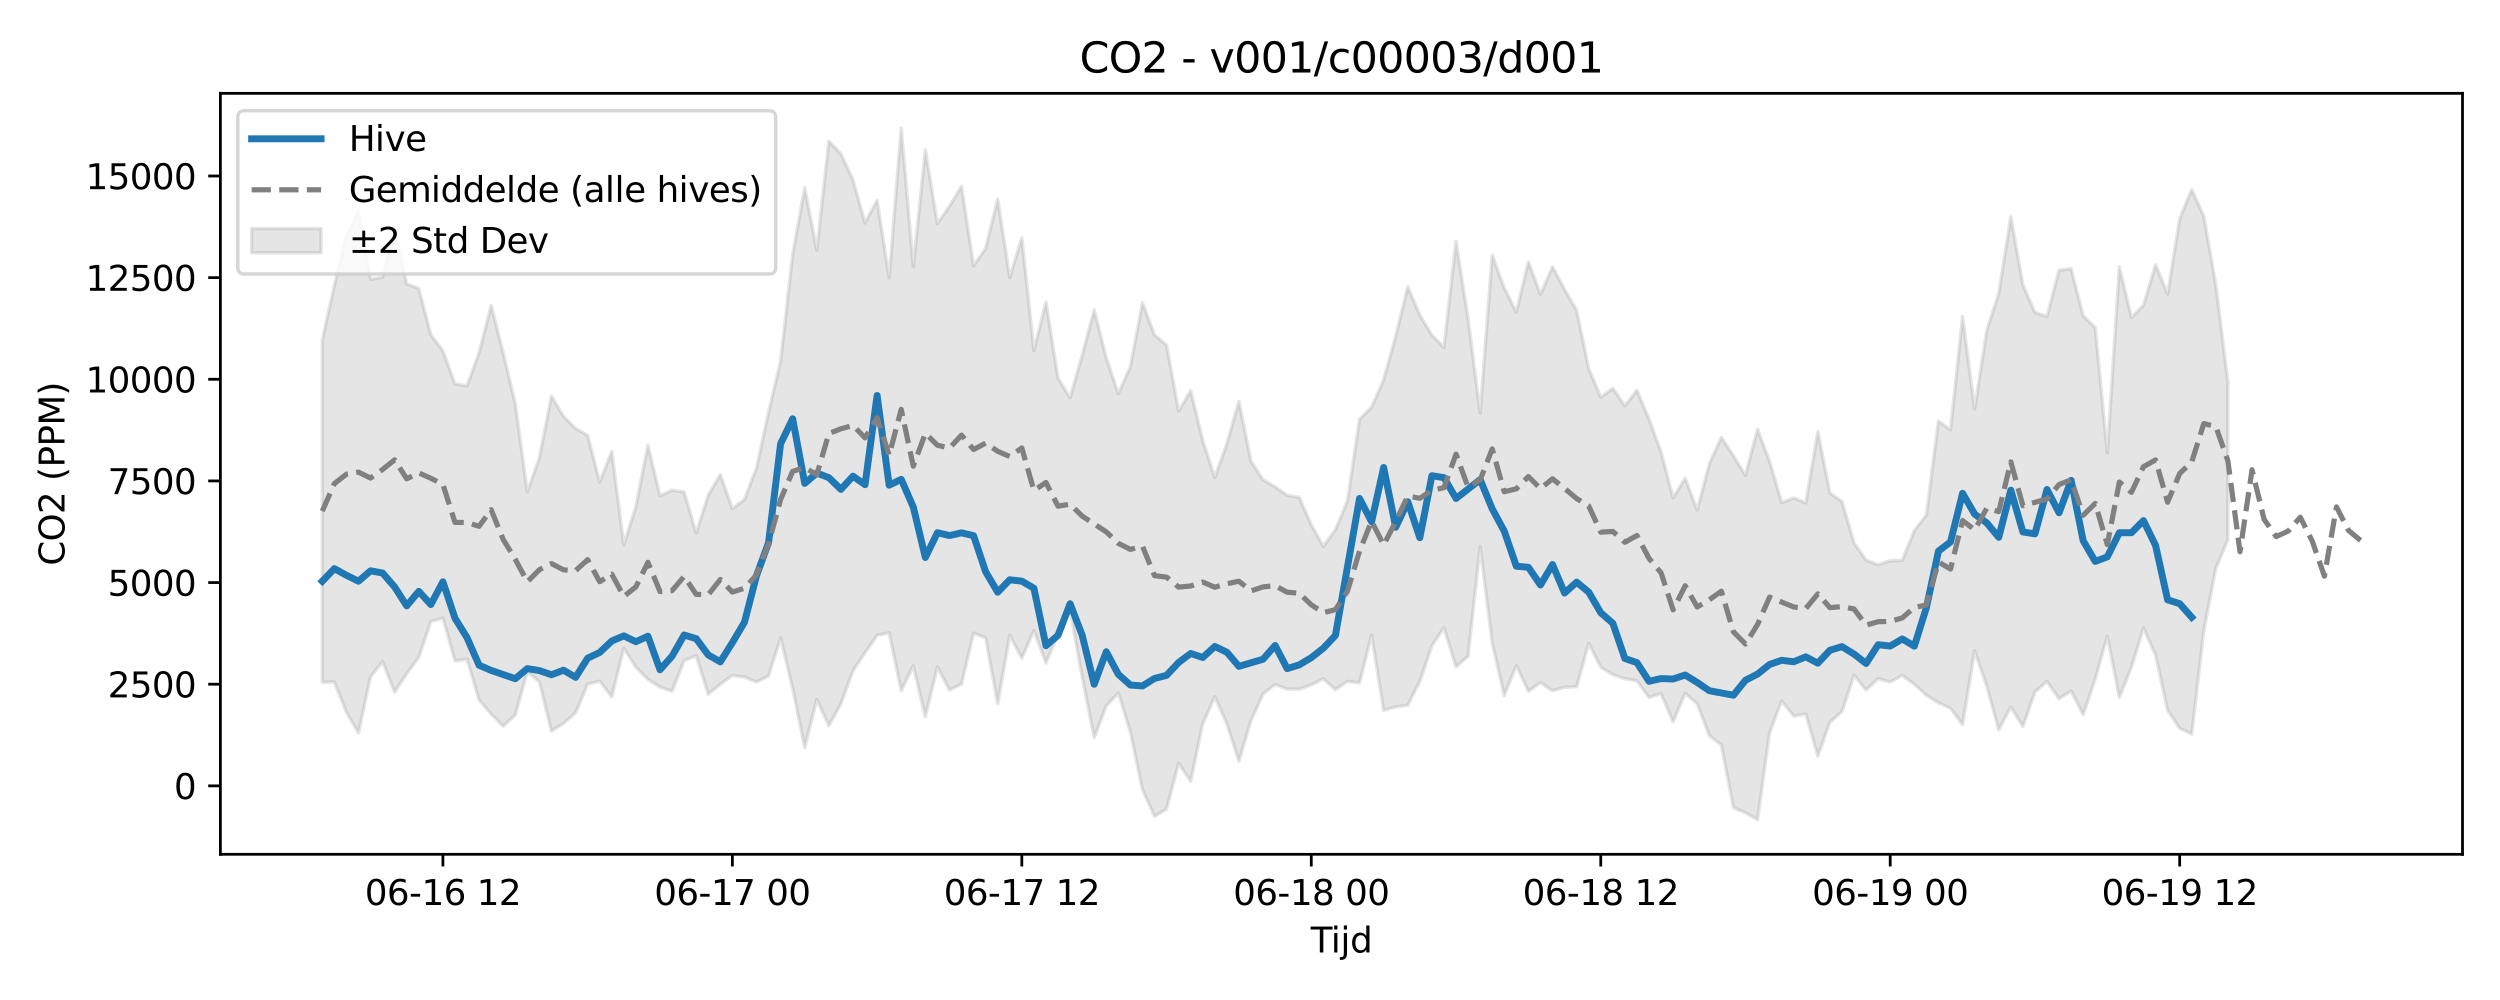 <?xml version="1.0" encoding="utf-8" standalone="no"?>
<!DOCTYPE svg PUBLIC "-//W3C//DTD SVG 1.1//EN"
  "http://www.w3.org/Graphics/SVG/1.1/DTD/svg11.dtd">
<svg xmlns:xlink="http://www.w3.org/1999/xlink" width="720pt" height="288pt" viewBox="0 0 720 288" xmlns="http://www.w3.org/2000/svg" version="1.1">
 <defs>
  <style type="text/css">*{stroke-linejoin: round; stroke-linecap: butt}</style>
 </defs>
 <g id="figure_1">
  <g id="patch_1">
   <path d="M 0 288 
L 720 288 
L 720 0 
L 0 0 
z
" style="fill: #ffffff"/>
  </g>
  <g id="axes_1">
   <g id="patch_2">
    <path d="M 63.47 246.04 
L 709.2 246.04 
L 709.2 26.88 
L 63.47 26.88 
z
" style="fill: #ffffff"/>
   </g>
   <g id="FillBetweenPolyCollection_1">
    <defs>
     <path id="m9004248a35" d="M 92.821 -190.084 
L 92.821 -91.501 
L 96.295 -91.562 
L 99.768 -82.863 
L 103.242 -76.859 
L 106.716 -93.076 
L 110.189 -97.439 
L 113.663 -88.708 
L 117.136 -93.97 
L 120.61 -98.703 
L 124.083 -108.963 
L 127.557 -110.028 
L 131.03 -97.666 
L 134.504 -98.121 
L 137.977 -86.425 
L 141.451 -82.326 
L 144.924 -78.855 
L 148.398 -82.072 
L 151.871 -94.523 
L 155.345 -91.636 
L 158.819 -77.458 
L 162.292 -79.646 
L 165.766 -82.703 
L 169.239 -90.979 
L 172.713 -91.82 
L 176.186 -87.333 
L 179.66 -101.337 
L 183.133 -95.851 
L 186.607 -92.318 
L 190.08 -90.089 
L 193.554 -88.935 
L 197.027 -97.717 
L 200.501 -99.185 
L 203.974 -88.065 
L 207.448 -90.92 
L 210.922 -93.472 
L 214.395 -93.019 
L 217.869 -91.595 
L 221.342 -93.34 
L 224.816 -104.268 
L 228.289 -89.753 
L 231.763 -72.75 
L 235.236 -86.603 
L 238.71 -78.963 
L 242.183 -85.31 
L 245.657 -94.792 
L 249.13 -100.003 
L 252.604 -105.001 
L 256.077 -105.752 
L 259.551 -89.053 
L 263.025 -96.244 
L 266.498 -81.586 
L 269.972 -95.941 
L 273.445 -89.253 
L 276.919 -90.958 
L 280.392 -105.668 
L 283.866 -104.264 
L 287.339 -85.333 
L 290.813 -105.01 
L 294.286 -98.432 
L 297.76 -106.393 
L 301.233 -97.05 
L 304.707 -105.324 
L 308.18 -112.128 
L 311.654 -93.141 
L 315.128 -75.57 
L 318.601 -84.665 
L 322.075 -88.443 
L 325.548 -77.171 
L 329.022 -60.621 
L 332.495 -52.902 
L 335.969 -54.985 
L 339.442 -68.219 
L 342.916 -62.979 
L 346.389 -79.549 
L 349.863 -87.325 
L 353.336 -79.508 
L 356.81 -68.785 
L 360.283 -80.46 
L 363.757 -88.141 
L 367.231 -90.849 
L 370.704 -89.554 
L 374.178 -89.515 
L 377.651 -90.764 
L 381.125 -92.492 
L 384.598 -89.382 
L 388.072 -91.777 
L 391.545 -91.322 
L 395.019 -105.12 
L 398.492 -83.415 
L 401.966 -84.378 
L 405.439 -84.935 
L 408.913 -91.723 
L 412.387 -102.057 
L 415.86 -107.199 
L 419.334 -95.928 
L 422.807 -99.025 
L 426.281 -130.581 
L 429.754 -102.898 
L 433.228 -87.683 
L 436.701 -96.304 
L 440.175 -88.911 
L 443.648 -91.378 
L 447.122 -89.081 
L 450.595 -90.049 
L 454.069 -90.201 
L 457.542 -102.708 
L 461.016 -95.866 
L 464.49 -93.705 
L 467.963 -92.523 
L 471.437 -91.934 
L 474.91 -87.12 
L 478.384 -88.241 
L 481.857 -80.11 
L 485.331 -88.311 
L 488.804 -85.279 
L 492.278 -76.127 
L 495.751 -73.454 
L 499.225 -55.367 
L 502.698 -53.917 
L 506.172 -51.922 
L 509.645 -76.984 
L 513.119 -86.092 
L 516.593 -81.768 
L 520.066 -82.36 
L 523.54 -70.225 
L 527.013 -79.985 
L 530.487 -83.06 
L 533.96 -93.552 
L 537.434 -89.265 
L 540.907 -92.525 
L 544.381 -91.561 
L 547.854 -93.486 
L 551.328 -90.917 
L 554.801 -87.79 
L 558.275 -85.591 
L 561.748 -84.014 
L 565.222 -79.32 
L 568.696 -100.589 
L 572.169 -90.426 
L 575.643 -77.801 
L 579.116 -84.425 
L 582.59 -78.759 
L 586.063 -88.72 
L 589.537 -91.745 
L 593.01 -86.768 
L 596.484 -88.999 
L 599.957 -82.16 
L 603.431 -92.437 
L 606.904 -104.738 
L 610.378 -87.159 
L 613.851 -95.832 
L 617.325 -107.102 
L 620.799 -99.345 
L 624.272 -83.421 
L 627.746 -78.265 
L 631.219 -76.557 
L 634.693 -106.33 
L 638.166 -124.34 
L 641.64 -132.632 
L 641.64 -177.807 
L 641.64 -177.807 
L 638.166 -205.929 
L 634.693 -225.698 
L 631.219 -233.392 
L 627.746 -224.978 
L 624.272 -203.324 
L 620.799 -211.728 
L 617.325 -200.086 
L 613.851 -196.558 
L 610.378 -211.181 
L 606.904 -157.564 
L 603.431 -193.586 
L 599.957 -197.053 
L 596.484 -210.616 
L 593.01 -210.17 
L 589.537 -196.843 
L 586.063 -198.03 
L 582.59 -205.967 
L 579.116 -225.546 
L 575.643 -203.529 
L 572.169 -192.769 
L 568.696 -170.188 
L 565.222 -196.832 
L 561.748 -164.237 
L 558.275 -166.711 
L 554.801 -139.678 
L 551.328 -135.206 
L 547.854 -126.595 
L 544.381 -126.51 
L 540.907 -125.373 
L 537.434 -126.667 
L 533.96 -131.652 
L 530.487 -143.545 
L 527.013 -146.027 
L 523.54 -163.7 
L 520.066 -143.149 
L 516.593 -144.608 
L 513.119 -143.246 
L 509.645 -155.092 
L 506.172 -164.371 
L 502.698 -151.112 
L 499.225 -156.712 
L 495.751 -162.019 
L 492.278 -154.402 
L 488.804 -141.09 
L 485.331 -150.284 
L 481.857 -144.629 
L 478.384 -157.829 
L 474.91 -167.298 
L 471.437 -175.609 
L 467.963 -171.132 
L 464.49 -176.179 
L 461.016 -173.606 
L 457.542 -181.862 
L 454.069 -198.617 
L 450.595 -204.628 
L 447.122 -211.124 
L 443.648 -203.185 
L 440.175 -212.594 
L 436.701 -198.148 
L 433.228 -205.07 
L 429.754 -214.508 
L 426.281 -168.992 
L 422.807 -196.288 
L 419.334 -218.486 
L 415.86 -187.915 
L 412.387 -191.509 
L 408.913 -197.254 
L 405.439 -205.36 
L 401.966 -191.208 
L 398.492 -178.638 
L 395.019 -170.715 
L 391.545 -167.256 
L 388.072 -143.746 
L 384.598 -135.434 
L 381.125 -130.606 
L 377.651 -136.848 
L 374.178 -144.782 
L 370.704 -145.328 
L 367.231 -147.801 
L 363.757 -149.809 
L 360.283 -155.178 
L 356.81 -172.414 
L 353.336 -160.269 
L 349.863 -150.423 
L 346.389 -161.197 
L 342.916 -175.483 
L 339.442 -169.612 
L 335.969 -188.592 
L 332.495 -191.533 
L 329.022 -200.8 
L 325.548 -182.385 
L 322.075 -174.589 
L 318.601 -184.984 
L 315.128 -198.713 
L 311.654 -185.62 
L 308.18 -173.451 
L 304.707 -179.12 
L 301.233 -201.043 
L 297.76 -187.043 
L 294.286 -219.534 
L 290.813 -208.053 
L 287.339 -230.708 
L 283.866 -216.506 
L 280.392 -211.407 
L 276.919 -234.4 
L 273.445 -228.612 
L 269.972 -223.629 
L 266.498 -244.828 
L 263.025 -211.23 
L 259.551 -251.158 
L 256.077 -207.991 
L 252.604 -230.32 
L 249.13 -223.789 
L 245.657 -236.185 
L 242.183 -243.698 
L 238.71 -247.322 
L 235.236 -215.958 
L 231.763 -233.933 
L 228.289 -214.768 
L 224.816 -184.054 
L 221.342 -169.317 
L 217.869 -153.217 
L 214.395 -144.152 
L 210.922 -141.501 
L 207.448 -151.288 
L 203.974 -145.398 
L 200.501 -134.48 
L 197.027 -146.284 
L 193.554 -146.854 
L 190.08 -145.177 
L 186.607 -159.8 
L 183.133 -142.118 
L 179.66 -131.07 
L 176.186 -157.963 
L 172.713 -149.126 
L 169.239 -162.644 
L 165.766 -164.596 
L 162.292 -168.112 
L 158.819 -173.916 
L 155.345 -156.221 
L 151.871 -146.34 
L 148.398 -171.748 
L 144.924 -186.431 
L 141.451 -200.073 
L 137.977 -186.427 
L 134.504 -176.891 
L 131.03 -177.458 
L 127.557 -186.963 
L 124.083 -191.577 
L 120.61 -204.917 
L 117.136 -206.251 
L 113.663 -222.419 
L 110.189 -208.156 
L 106.716 -207.558 
L 103.242 -227.173 
L 99.768 -219.988 
L 96.295 -205.858 
L 92.821 -190.084 
z
" style="stroke: #808080; stroke-opacity: 0.2"/>
    </defs>
    <g clip-path="url(#p935a71a3e1)">
     <use xlink:href="#m9004248a35" x="0" y="288" style="fill: #808080; fill-opacity: 0.2; stroke: #808080; stroke-opacity: 0.2"/>
    </g>
   </g>
   <g id="matplotlib.axis_1">
    <g id="xtick_1">
     <g id="line2d_1">
      <defs>
       <path id="mf7d0a76978" d="M 0 0 
L 0 3.5 
" style="stroke: #000000; stroke-width: 0.8"/>
      </defs>
      <g>
       <use xlink:href="#mf7d0a76978" x="127.557" y="246.04" style="stroke: #000000; stroke-width: 0.8"/>
      </g>
     </g>
     <g id="text_1">
      <!-- 06-16 12 -->
      <g transform="translate(105.076 260.638) scale(0.1 -0.1)">
       <defs>
        <path id="DejaVuSans-30" d="M 2034 4250 
Q 1547 4250 1301 3770 
Q 1056 3291 1056 2328 
Q 1056 1369 1301 889 
Q 1547 409 2034 409 
Q 2525 409 2770 889 
Q 3016 1369 3016 2328 
Q 3016 3291 2770 3770 
Q 2525 4250 2034 4250 
z
M 2034 4750 
Q 2819 4750 3233 4129 
Q 3647 3509 3647 2328 
Q 3647 1150 3233 529 
Q 2819 -91 2034 -91 
Q 1250 -91 836 529 
Q 422 1150 422 2328 
Q 422 3509 836 4129 
Q 1250 4750 2034 4750 
z
" transform="scale(0.016)"/>
        <path id="DejaVuSans-36" d="M 2113 2584 
Q 1688 2584 1439 2293 
Q 1191 2003 1191 1497 
Q 1191 994 1439 701 
Q 1688 409 2113 409 
Q 2538 409 2786 701 
Q 3034 994 3034 1497 
Q 3034 2003 2786 2293 
Q 2538 2584 2113 2584 
z
M 3366 4563 
L 3366 3988 
Q 3128 4100 2886 4159 
Q 2644 4219 2406 4219 
Q 1781 4219 1451 3797 
Q 1122 3375 1075 2522 
Q 1259 2794 1537 2939 
Q 1816 3084 2150 3084 
Q 2853 3084 3261 2657 
Q 3669 2231 3669 1497 
Q 3669 778 3244 343 
Q 2819 -91 2113 -91 
Q 1303 -91 875 529 
Q 447 1150 447 2328 
Q 447 3434 972 4092 
Q 1497 4750 2381 4750 
Q 2619 4750 2861 4703 
Q 3103 4656 3366 4563 
z
" transform="scale(0.016)"/>
        <path id="DejaVuSans-2d" d="M 313 2009 
L 1997 2009 
L 1997 1497 
L 313 1497 
L 313 2009 
z
" transform="scale(0.016)"/>
        <path id="DejaVuSans-31" d="M 794 531 
L 1825 531 
L 1825 4091 
L 703 3866 
L 703 4441 
L 1819 4666 
L 2450 4666 
L 2450 531 
L 3481 531 
L 3481 0 
L 794 0 
L 794 531 
z
" transform="scale(0.016)"/>
        <path id="DejaVuSans-20" transform="scale(0.016)"/>
        <path id="DejaVuSans-32" d="M 1228 531 
L 3431 531 
L 3431 0 
L 469 0 
L 469 531 
Q 828 903 1448 1529 
Q 2069 2156 2228 2338 
Q 2531 2678 2651 2914 
Q 2772 3150 2772 3378 
Q 2772 3750 2511 3984 
Q 2250 4219 1831 4219 
Q 1534 4219 1204 4116 
Q 875 4013 500 3803 
L 500 4441 
Q 881 4594 1212 4672 
Q 1544 4750 1819 4750 
Q 2544 4750 2975 4387 
Q 3406 4025 3406 3419 
Q 3406 3131 3298 2873 
Q 3191 2616 2906 2266 
Q 2828 2175 2409 1742 
Q 1991 1309 1228 531 
z
" transform="scale(0.016)"/>
       </defs>
       <use xlink:href="#DejaVuSans-30"/>
       <use xlink:href="#DejaVuSans-36" transform="translate(63.623 0)"/>
       <use xlink:href="#DejaVuSans-2d" transform="translate(127.246 0)"/>
       <use xlink:href="#DejaVuSans-31" transform="translate(163.33 0)"/>
       <use xlink:href="#DejaVuSans-36" transform="translate(226.953 0)"/>
       <use xlink:href="#DejaVuSans-20" transform="translate(290.576 0)"/>
       <use xlink:href="#DejaVuSans-31" transform="translate(322.363 0)"/>
       <use xlink:href="#DejaVuSans-32" transform="translate(385.986 0)"/>
      </g>
     </g>
    </g>
    <g id="xtick_2">
     <g id="line2d_2">
      <g>
       <use xlink:href="#mf7d0a76978" x="210.922" y="246.04" style="stroke: #000000; stroke-width: 0.8"/>
      </g>
     </g>
     <g id="text_2">
      <!-- 06-17 00 -->
      <g transform="translate(188.441 260.638) scale(0.1 -0.1)">
       <defs>
        <path id="DejaVuSans-37" d="M 525 4666 
L 3525 4666 
L 3525 4397 
L 1831 0 
L 1172 0 
L 2766 4134 
L 525 4134 
L 525 4666 
z
" transform="scale(0.016)"/>
       </defs>
       <use xlink:href="#DejaVuSans-30"/>
       <use xlink:href="#DejaVuSans-36" transform="translate(63.623 0)"/>
       <use xlink:href="#DejaVuSans-2d" transform="translate(127.246 0)"/>
       <use xlink:href="#DejaVuSans-31" transform="translate(163.33 0)"/>
       <use xlink:href="#DejaVuSans-37" transform="translate(226.953 0)"/>
       <use xlink:href="#DejaVuSans-20" transform="translate(290.576 0)"/>
       <use xlink:href="#DejaVuSans-30" transform="translate(322.363 0)"/>
       <use xlink:href="#DejaVuSans-30" transform="translate(385.986 0)"/>
      </g>
     </g>
    </g>
    <g id="xtick_3">
     <g id="line2d_3">
      <g>
       <use xlink:href="#mf7d0a76978" x="294.286" y="246.04" style="stroke: #000000; stroke-width: 0.8"/>
      </g>
     </g>
     <g id="text_3">
      <!-- 06-17 12 -->
      <g transform="translate(271.806 260.638) scale(0.1 -0.1)">
       <use xlink:href="#DejaVuSans-30"/>
       <use xlink:href="#DejaVuSans-36" transform="translate(63.623 0)"/>
       <use xlink:href="#DejaVuSans-2d" transform="translate(127.246 0)"/>
       <use xlink:href="#DejaVuSans-31" transform="translate(163.33 0)"/>
       <use xlink:href="#DejaVuSans-37" transform="translate(226.953 0)"/>
       <use xlink:href="#DejaVuSans-20" transform="translate(290.576 0)"/>
       <use xlink:href="#DejaVuSans-31" transform="translate(322.363 0)"/>
       <use xlink:href="#DejaVuSans-32" transform="translate(385.986 0)"/>
      </g>
     </g>
    </g>
    <g id="xtick_4">
     <g id="line2d_4">
      <g>
       <use xlink:href="#mf7d0a76978" x="377.651" y="246.04" style="stroke: #000000; stroke-width: 0.8"/>
      </g>
     </g>
     <g id="text_4">
      <!-- 06-18 00 -->
      <g transform="translate(355.171 260.638) scale(0.1 -0.1)">
       <defs>
        <path id="DejaVuSans-38" d="M 2034 2216 
Q 1584 2216 1326 1975 
Q 1069 1734 1069 1313 
Q 1069 891 1326 650 
Q 1584 409 2034 409 
Q 2484 409 2743 651 
Q 3003 894 3003 1313 
Q 3003 1734 2745 1975 
Q 2488 2216 2034 2216 
z
M 1403 2484 
Q 997 2584 770 2862 
Q 544 3141 544 3541 
Q 544 4100 942 4425 
Q 1341 4750 2034 4750 
Q 2731 4750 3128 4425 
Q 3525 4100 3525 3541 
Q 3525 3141 3298 2862 
Q 3072 2584 2669 2484 
Q 3125 2378 3379 2068 
Q 3634 1759 3634 1313 
Q 3634 634 3220 271 
Q 2806 -91 2034 -91 
Q 1263 -91 848 271 
Q 434 634 434 1313 
Q 434 1759 690 2068 
Q 947 2378 1403 2484 
z
M 1172 3481 
Q 1172 3119 1398 2916 
Q 1625 2713 2034 2713 
Q 2441 2713 2670 2916 
Q 2900 3119 2900 3481 
Q 2900 3844 2670 4047 
Q 2441 4250 2034 4250 
Q 1625 4250 1398 4047 
Q 1172 3844 1172 3481 
z
" transform="scale(0.016)"/>
       </defs>
       <use xlink:href="#DejaVuSans-30"/>
       <use xlink:href="#DejaVuSans-36" transform="translate(63.623 0)"/>
       <use xlink:href="#DejaVuSans-2d" transform="translate(127.246 0)"/>
       <use xlink:href="#DejaVuSans-31" transform="translate(163.33 0)"/>
       <use xlink:href="#DejaVuSans-38" transform="translate(226.953 0)"/>
       <use xlink:href="#DejaVuSans-20" transform="translate(290.576 0)"/>
       <use xlink:href="#DejaVuSans-30" transform="translate(322.363 0)"/>
       <use xlink:href="#DejaVuSans-30" transform="translate(385.986 0)"/>
      </g>
     </g>
    </g>
    <g id="xtick_5">
     <g id="line2d_5">
      <g>
       <use xlink:href="#mf7d0a76978" x="461.016" y="246.04" style="stroke: #000000; stroke-width: 0.8"/>
      </g>
     </g>
     <g id="text_5">
      <!-- 06-18 12 -->
      <g transform="translate(438.536 260.638) scale(0.1 -0.1)">
       <use xlink:href="#DejaVuSans-30"/>
       <use xlink:href="#DejaVuSans-36" transform="translate(63.623 0)"/>
       <use xlink:href="#DejaVuSans-2d" transform="translate(127.246 0)"/>
       <use xlink:href="#DejaVuSans-31" transform="translate(163.33 0)"/>
       <use xlink:href="#DejaVuSans-38" transform="translate(226.953 0)"/>
       <use xlink:href="#DejaVuSans-20" transform="translate(290.576 0)"/>
       <use xlink:href="#DejaVuSans-31" transform="translate(322.363 0)"/>
       <use xlink:href="#DejaVuSans-32" transform="translate(385.986 0)"/>
      </g>
     </g>
    </g>
    <g id="xtick_6">
     <g id="line2d_6">
      <g>
       <use xlink:href="#mf7d0a76978" x="544.381" y="246.04" style="stroke: #000000; stroke-width: 0.8"/>
      </g>
     </g>
     <g id="text_6">
      <!-- 06-19 00 -->
      <g transform="translate(521.9 260.638) scale(0.1 -0.1)">
       <defs>
        <path id="DejaVuSans-39" d="M 703 97 
L 703 672 
Q 941 559 1184 500 
Q 1428 441 1663 441 
Q 2288 441 2617 861 
Q 2947 1281 2994 2138 
Q 2813 1869 2534 1725 
Q 2256 1581 1919 1581 
Q 1219 1581 811 2004 
Q 403 2428 403 3163 
Q 403 3881 828 4315 
Q 1253 4750 1959 4750 
Q 2769 4750 3195 4129 
Q 3622 3509 3622 2328 
Q 3622 1225 3098 567 
Q 2575 -91 1691 -91 
Q 1453 -91 1209 -44 
Q 966 3 703 97 
z
M 1959 2075 
Q 2384 2075 2632 2365 
Q 2881 2656 2881 3163 
Q 2881 3666 2632 3958 
Q 2384 4250 1959 4250 
Q 1534 4250 1286 3958 
Q 1038 3666 1038 3163 
Q 1038 2656 1286 2365 
Q 1534 2075 1959 2075 
z
" transform="scale(0.016)"/>
       </defs>
       <use xlink:href="#DejaVuSans-30"/>
       <use xlink:href="#DejaVuSans-36" transform="translate(63.623 0)"/>
       <use xlink:href="#DejaVuSans-2d" transform="translate(127.246 0)"/>
       <use xlink:href="#DejaVuSans-31" transform="translate(163.33 0)"/>
       <use xlink:href="#DejaVuSans-39" transform="translate(226.953 0)"/>
       <use xlink:href="#DejaVuSans-20" transform="translate(290.576 0)"/>
       <use xlink:href="#DejaVuSans-30" transform="translate(322.363 0)"/>
       <use xlink:href="#DejaVuSans-30" transform="translate(385.986 0)"/>
      </g>
     </g>
    </g>
    <g id="xtick_7">
     <g id="line2d_7">
      <g>
       <use xlink:href="#mf7d0a76978" x="627.746" y="246.04" style="stroke: #000000; stroke-width: 0.8"/>
      </g>
     </g>
     <g id="text_7">
      <!-- 06-19 12 -->
      <g transform="translate(605.265 260.638) scale(0.1 -0.1)">
       <use xlink:href="#DejaVuSans-30"/>
       <use xlink:href="#DejaVuSans-36" transform="translate(63.623 0)"/>
       <use xlink:href="#DejaVuSans-2d" transform="translate(127.246 0)"/>
       <use xlink:href="#DejaVuSans-31" transform="translate(163.33 0)"/>
       <use xlink:href="#DejaVuSans-39" transform="translate(226.953 0)"/>
       <use xlink:href="#DejaVuSans-20" transform="translate(290.576 0)"/>
       <use xlink:href="#DejaVuSans-31" transform="translate(322.363 0)"/>
       <use xlink:href="#DejaVuSans-32" transform="translate(385.986 0)"/>
      </g>
     </g>
    </g>
    <g id="text_8">
     <!-- Tijd -->
     <g transform="translate(377.485 274.317) scale(0.1 -0.1)">
      <defs>
       <path id="DejaVuSans-54" d="M -19 4666 
L 3928 4666 
L 3928 4134 
L 2272 4134 
L 2272 0 
L 1638 0 
L 1638 4134 
L -19 4134 
L -19 4666 
z
" transform="scale(0.016)"/>
       <path id="DejaVuSans-69" d="M 603 3500 
L 1178 3500 
L 1178 0 
L 603 0 
L 603 3500 
z
M 603 4863 
L 1178 4863 
L 1178 4134 
L 603 4134 
L 603 4863 
z
" transform="scale(0.016)"/>
       <path id="DejaVuSans-6a" d="M 603 3500 
L 1178 3500 
L 1178 -63 
Q 1178 -731 923 -1031 
Q 669 -1331 103 -1331 
L -116 -1331 
L -116 -844 
L 38 -844 
Q 366 -844 484 -692 
Q 603 -541 603 -63 
L 603 3500 
z
M 603 4863 
L 1178 4863 
L 1178 4134 
L 603 4134 
L 603 4863 
z
" transform="scale(0.016)"/>
       <path id="DejaVuSans-64" d="M 2906 2969 
L 2906 4863 
L 3481 4863 
L 3481 0 
L 2906 0 
L 2906 525 
Q 2725 213 2448 61 
Q 2172 -91 1784 -91 
Q 1150 -91 751 415 
Q 353 922 353 1747 
Q 353 2572 751 3078 
Q 1150 3584 1784 3584 
Q 2172 3584 2448 3432 
Q 2725 3281 2906 2969 
z
M 947 1747 
Q 947 1113 1208 752 
Q 1469 391 1925 391 
Q 2381 391 2643 752 
Q 2906 1113 2906 1747 
Q 2906 2381 2643 2742 
Q 2381 3103 1925 3103 
Q 1469 3103 1208 2742 
Q 947 2381 947 1747 
z
" transform="scale(0.016)"/>
      </defs>
      <use xlink:href="#DejaVuSans-54"/>
      <use xlink:href="#DejaVuSans-69" transform="translate(57.959 0)"/>
      <use xlink:href="#DejaVuSans-6a" transform="translate(85.742 0)"/>
      <use xlink:href="#DejaVuSans-64" transform="translate(113.525 0)"/>
     </g>
    </g>
   </g>
   <g id="matplotlib.axis_2">
    <g id="ytick_1">
     <g id="line2d_8">
      <defs>
       <path id="ma67261efa6" d="M 0 0 
L -3.5 0 
" style="stroke: #000000; stroke-width: 0.8"/>
      </defs>
      <g>
       <use xlink:href="#ma67261efa6" x="63.47" y="226.328" style="stroke: #000000; stroke-width: 0.8"/>
      </g>
     </g>
     <g id="text_9">
      <!-- 0 -->
      <g transform="translate(50.108 230.127) scale(0.1 -0.1)">
       <use xlink:href="#DejaVuSans-30"/>
      </g>
     </g>
    </g>
    <g id="ytick_2">
     <g id="line2d_9">
      <g>
       <use xlink:href="#ma67261efa6" x="63.47" y="197.054" style="stroke: #000000; stroke-width: 0.8"/>
      </g>
     </g>
     <g id="text_10">
      <!-- 2500 -->
      <g transform="translate(31.02 200.853) scale(0.1 -0.1)">
       <defs>
        <path id="DejaVuSans-35" d="M 691 4666 
L 3169 4666 
L 3169 4134 
L 1269 4134 
L 1269 2991 
Q 1406 3038 1543 3061 
Q 1681 3084 1819 3084 
Q 2600 3084 3056 2656 
Q 3513 2228 3513 1497 
Q 3513 744 3044 326 
Q 2575 -91 1722 -91 
Q 1428 -91 1123 -41 
Q 819 9 494 109 
L 494 744 
Q 775 591 1075 516 
Q 1375 441 1709 441 
Q 2250 441 2565 725 
Q 2881 1009 2881 1497 
Q 2881 1984 2565 2268 
Q 2250 2553 1709 2553 
Q 1456 2553 1204 2497 
Q 953 2441 691 2322 
L 691 4666 
z
" transform="scale(0.016)"/>
       </defs>
       <use xlink:href="#DejaVuSans-32"/>
       <use xlink:href="#DejaVuSans-35" transform="translate(63.623 0)"/>
       <use xlink:href="#DejaVuSans-30" transform="translate(127.246 0)"/>
       <use xlink:href="#DejaVuSans-30" transform="translate(190.869 0)"/>
      </g>
     </g>
    </g>
    <g id="ytick_3">
     <g id="line2d_10">
      <g>
       <use xlink:href="#ma67261efa6" x="63.47" y="167.78" style="stroke: #000000; stroke-width: 0.8"/>
      </g>
     </g>
     <g id="text_11">
      <!-- 5000 -->
      <g transform="translate(31.02 171.579) scale(0.1 -0.1)">
       <use xlink:href="#DejaVuSans-35"/>
       <use xlink:href="#DejaVuSans-30" transform="translate(63.623 0)"/>
       <use xlink:href="#DejaVuSans-30" transform="translate(127.246 0)"/>
       <use xlink:href="#DejaVuSans-30" transform="translate(190.869 0)"/>
      </g>
     </g>
    </g>
    <g id="ytick_4">
     <g id="line2d_11">
      <g>
       <use xlink:href="#ma67261efa6" x="63.47" y="138.506" style="stroke: #000000; stroke-width: 0.8"/>
      </g>
     </g>
     <g id="text_12">
      <!-- 7500 -->
      <g transform="translate(31.02 142.306) scale(0.1 -0.1)">
       <use xlink:href="#DejaVuSans-37"/>
       <use xlink:href="#DejaVuSans-35" transform="translate(63.623 0)"/>
       <use xlink:href="#DejaVuSans-30" transform="translate(127.246 0)"/>
       <use xlink:href="#DejaVuSans-30" transform="translate(190.869 0)"/>
      </g>
     </g>
    </g>
    <g id="ytick_5">
     <g id="line2d_12">
      <g>
       <use xlink:href="#ma67261efa6" x="63.47" y="109.233" style="stroke: #000000; stroke-width: 0.8"/>
      </g>
     </g>
     <g id="text_13">
      <!-- 10000 -->
      <g transform="translate(24.657 113.032) scale(0.1 -0.1)">
       <use xlink:href="#DejaVuSans-31"/>
       <use xlink:href="#DejaVuSans-30" transform="translate(63.623 0)"/>
       <use xlink:href="#DejaVuSans-30" transform="translate(127.246 0)"/>
       <use xlink:href="#DejaVuSans-30" transform="translate(190.869 0)"/>
       <use xlink:href="#DejaVuSans-30" transform="translate(254.492 0)"/>
      </g>
     </g>
    </g>
    <g id="ytick_6">
     <g id="line2d_13">
      <g>
       <use xlink:href="#ma67261efa6" x="63.47" y="79.959" style="stroke: #000000; stroke-width: 0.8"/>
      </g>
     </g>
     <g id="text_14">
      <!-- 12500 -->
      <g transform="translate(24.657 83.758) scale(0.1 -0.1)">
       <use xlink:href="#DejaVuSans-31"/>
       <use xlink:href="#DejaVuSans-32" transform="translate(63.623 0)"/>
       <use xlink:href="#DejaVuSans-35" transform="translate(127.246 0)"/>
       <use xlink:href="#DejaVuSans-30" transform="translate(190.869 0)"/>
       <use xlink:href="#DejaVuSans-30" transform="translate(254.492 0)"/>
      </g>
     </g>
    </g>
    <g id="ytick_7">
     <g id="line2d_14">
      <g>
       <use xlink:href="#ma67261efa6" x="63.47" y="50.685" style="stroke: #000000; stroke-width: 0.8"/>
      </g>
     </g>
     <g id="text_15">
      <!-- 15000 -->
      <g transform="translate(24.657 54.484) scale(0.1 -0.1)">
       <use xlink:href="#DejaVuSans-31"/>
       <use xlink:href="#DejaVuSans-35" transform="translate(63.623 0)"/>
       <use xlink:href="#DejaVuSans-30" transform="translate(127.246 0)"/>
       <use xlink:href="#DejaVuSans-30" transform="translate(190.869 0)"/>
       <use xlink:href="#DejaVuSans-30" transform="translate(254.492 0)"/>
      </g>
     </g>
    </g>
    <g id="text_16">
     <!-- CO2 (PPM) -->
     <g transform="translate(18.578 162.903) rotate(-90) scale(0.1 -0.1)">
      <defs>
       <path id="DejaVuSans-43" d="M 4122 4306 
L 4122 3641 
Q 3803 3938 3442 4084 
Q 3081 4231 2675 4231 
Q 1875 4231 1450 3742 
Q 1025 3253 1025 2328 
Q 1025 1406 1450 917 
Q 1875 428 2675 428 
Q 3081 428 3442 575 
Q 3803 722 4122 1019 
L 4122 359 
Q 3791 134 3420 21 
Q 3050 -91 2638 -91 
Q 1578 -91 968 557 
Q 359 1206 359 2328 
Q 359 3453 968 4101 
Q 1578 4750 2638 4750 
Q 3056 4750 3426 4639 
Q 3797 4528 4122 4306 
z
" transform="scale(0.016)"/>
       <path id="DejaVuSans-4f" d="M 2522 4238 
Q 1834 4238 1429 3725 
Q 1025 3213 1025 2328 
Q 1025 1447 1429 934 
Q 1834 422 2522 422 
Q 3209 422 3611 934 
Q 4013 1447 4013 2328 
Q 4013 3213 3611 3725 
Q 3209 4238 2522 4238 
z
M 2522 4750 
Q 3503 4750 4090 4092 
Q 4678 3434 4678 2328 
Q 4678 1225 4090 567 
Q 3503 -91 2522 -91 
Q 1538 -91 948 565 
Q 359 1222 359 2328 
Q 359 3434 948 4092 
Q 1538 4750 2522 4750 
z
" transform="scale(0.016)"/>
       <path id="DejaVuSans-28" d="M 1984 4856 
Q 1566 4138 1362 3434 
Q 1159 2731 1159 2009 
Q 1159 1288 1364 580 
Q 1569 -128 1984 -844 
L 1484 -844 
Q 1016 -109 783 600 
Q 550 1309 550 2009 
Q 550 2706 781 3412 
Q 1013 4119 1484 4856 
L 1984 4856 
z
" transform="scale(0.016)"/>
       <path id="DejaVuSans-50" d="M 1259 4147 
L 1259 2394 
L 2053 2394 
Q 2494 2394 2734 2622 
Q 2975 2850 2975 3272 
Q 2975 3691 2734 3919 
Q 2494 4147 2053 4147 
L 1259 4147 
z
M 628 4666 
L 2053 4666 
Q 2838 4666 3239 4311 
Q 3641 3956 3641 3272 
Q 3641 2581 3239 2228 
Q 2838 1875 2053 1875 
L 1259 1875 
L 1259 0 
L 628 0 
L 628 4666 
z
" transform="scale(0.016)"/>
       <path id="DejaVuSans-4d" d="M 628 4666 
L 1569 4666 
L 2759 1491 
L 3956 4666 
L 4897 4666 
L 4897 0 
L 4281 0 
L 4281 4097 
L 3078 897 
L 2444 897 
L 1241 4097 
L 1241 0 
L 628 0 
L 628 4666 
z
" transform="scale(0.016)"/>
       <path id="DejaVuSans-29" d="M 513 4856 
L 1013 4856 
Q 1481 4119 1714 3412 
Q 1947 2706 1947 2009 
Q 1947 1309 1714 600 
Q 1481 -109 1013 -844 
L 513 -844 
Q 928 -128 1133 580 
Q 1338 1288 1338 2009 
Q 1338 2731 1133 3434 
Q 928 4138 513 4856 
z
" transform="scale(0.016)"/>
      </defs>
      <use xlink:href="#DejaVuSans-43"/>
      <use xlink:href="#DejaVuSans-4f" transform="translate(69.824 0)"/>
      <use xlink:href="#DejaVuSans-32" transform="translate(148.535 0)"/>
      <use xlink:href="#DejaVuSans-20" transform="translate(212.158 0)"/>
      <use xlink:href="#DejaVuSans-28" transform="translate(243.945 0)"/>
      <use xlink:href="#DejaVuSans-50" transform="translate(282.959 0)"/>
      <use xlink:href="#DejaVuSans-50" transform="translate(343.262 0)"/>
      <use xlink:href="#DejaVuSans-4d" transform="translate(403.564 0)"/>
      <use xlink:href="#DejaVuSans-29" transform="translate(489.844 0)"/>
     </g>
    </g>
   </g>
   <g id="line2d_15">
    <path d="M 92.821 167.394 
L 96.295 163.764 
L 99.768 165.68 
L 103.242 167.394 
L 106.716 164.396 
L 110.189 165.028 
L 113.663 169.064 
L 117.136 174.482 
L 120.61 170.313 
L 124.083 174.107 
L 127.557 167.558 
L 131.03 178.03 
L 134.504 183.639 
L 137.977 191.574 
L 141.451 193.081 
L 148.398 195.461 
L 151.871 192.565 
L 155.345 193.128 
L 158.819 194.33 
L 162.292 193.01 
L 165.766 195.079 
L 169.239 189.564 
L 172.713 187.905 
L 176.186 184.611 
L 179.66 183.127 
L 183.133 184.814 
L 186.607 183.225 
L 190.08 192.885 
L 193.554 188.974 
L 197.027 182.885 
L 200.501 183.932 
L 203.974 188.623 
L 207.448 190.61 
L 210.922 185.071 
L 214.395 179.224 
L 217.869 165.805 
L 221.342 156.289 
L 224.816 127.788 
L 228.289 120.607 
L 231.763 139.213 
L 235.236 136.247 
L 238.71 137.566 
L 242.183 140.934 
L 245.657 137.144 
L 249.13 139.584 
L 252.604 113.901 
L 256.077 139.732 
L 259.551 138.058 
L 263.025 146.012 
L 266.498 160.563 
L 269.972 153.413 
L 273.445 154.236 
L 276.919 153.452 
L 280.392 154.279 
L 283.866 164.658 
L 287.339 170.551 
L 290.813 166.972 
L 294.286 167.378 
L 297.76 169.412 
L 301.233 185.961 
L 304.707 182.975 
L 308.18 173.885 
L 311.654 182.897 
L 315.128 197.066 
L 318.601 187.702 
L 322.075 194.197 
L 325.548 197.288 
L 329.022 197.557 
L 332.495 195.391 
L 335.969 194.509 
L 339.442 190.797 
L 342.916 188.198 
L 346.389 189.365 
L 349.863 186.18 
L 353.336 187.842 
L 356.81 191.913 
L 363.757 189.86 
L 367.231 185.895 
L 370.704 192.561 
L 374.178 191.484 
L 377.651 189.404 
L 381.125 186.675 
L 384.598 183.01 
L 391.545 143.561 
L 395.019 150.263 
L 398.492 134.631 
L 401.966 151.847 
L 405.439 144.498 
L 408.913 154.861 
L 412.387 137.012 
L 415.86 137.562 
L 419.334 143.561 
L 426.281 138.136 
L 429.754 146.527 
L 433.228 152.979 
L 436.701 163.061 
L 440.175 163.385 
L 443.648 168.475 
L 447.122 162.593 
L 450.595 170.79 
L 454.069 167.655 
L 457.542 170.52 
L 461.016 176.469 
L 464.49 179.494 
L 467.963 189.646 
L 471.437 190.832 
L 474.91 196.207 
L 478.384 195.43 
L 481.857 195.551 
L 485.331 194.404 
L 488.804 196.543 
L 492.278 198.924 
L 499.225 200.223 
L 502.698 195.914 
L 506.172 194.134 
L 509.645 191.363 
L 513.119 190.165 
L 516.593 190.582 
L 520.066 189.17 
L 523.54 190.992 
L 527.013 187.265 
L 530.487 186.234 
L 533.96 188.369 
L 537.434 191.09 
L 540.907 185.676 
L 544.381 186.063 
L 547.854 184.01 
L 551.328 186.094 
L 554.801 175.005 
L 558.275 158.729 
L 561.748 156.071 
L 565.222 142.07 
L 568.696 148.065 
L 572.169 150.575 
L 575.643 154.736 
L 579.116 141.172 
L 582.59 153.198 
L 586.063 153.752 
L 589.537 140.993 
L 593.01 147.675 
L 596.484 138.35 
L 599.957 155.747 
L 603.431 161.691 
L 606.904 160.372 
L 610.378 153.428 
L 613.851 153.424 
L 617.325 149.935 
L 620.799 157.066 
L 624.272 172.753 
L 627.746 173.854 
L 631.219 177.78 
L 631.219 177.78 
" clip-path="url(#p935a71a3e1)" style="fill: none; stroke: #1f77b4; stroke-width: 2; stroke-linecap: square"/>
   </g>
   <g id="line2d_16">
    <path d="M 92.821 147.207 
L 96.295 139.29 
L 99.768 136.575 
L 103.242 135.984 
L 106.716 137.683 
L 110.189 135.202 
L 113.663 132.436 
L 117.136 137.889 
L 120.61 136.19 
L 124.083 137.73 
L 127.557 139.504 
L 131.03 150.438 
L 134.504 150.494 
L 137.977 151.574 
L 141.451 146.8 
L 144.924 155.357 
L 148.398 161.09 
L 151.871 167.569 
L 155.345 164.071 
L 158.819 162.313 
L 162.292 164.121 
L 165.766 164.35 
L 169.239 161.189 
L 172.713 167.527 
L 176.186 165.352 
L 179.66 171.797 
L 183.133 169.016 
L 186.607 161.941 
L 190.08 170.367 
L 193.554 170.105 
L 197.027 165.999 
L 200.501 171.168 
L 203.974 171.269 
L 207.448 166.896 
L 210.922 170.514 
L 214.395 169.414 
L 217.869 165.594 
L 221.342 156.672 
L 224.816 143.839 
L 228.289 135.74 
L 231.763 134.659 
L 235.236 136.72 
L 238.71 124.858 
L 242.183 123.496 
L 245.657 122.511 
L 249.13 126.104 
L 252.604 120.34 
L 256.077 131.128 
L 259.551 117.894 
L 263.025 134.263 
L 266.498 124.793 
L 269.972 128.215 
L 273.445 129.067 
L 276.919 125.321 
L 280.392 129.463 
L 283.866 127.615 
L 287.339 129.979 
L 290.813 131.468 
L 294.286 129.017 
L 297.76 141.282 
L 301.233 138.954 
L 304.707 145.778 
L 308.18 145.21 
L 311.654 148.619 
L 318.601 153.176 
L 322.075 156.484 
L 325.548 158.222 
L 329.022 157.29 
L 332.495 165.782 
L 335.969 166.212 
L 339.442 169.084 
L 342.916 168.769 
L 346.389 167.627 
L 349.863 169.126 
L 353.336 168.111 
L 356.81 167.4 
L 360.283 170.181 
L 363.757 169.025 
L 367.231 168.675 
L 370.704 170.559 
L 374.178 170.851 
L 377.651 174.194 
L 381.125 176.451 
L 384.598 175.592 
L 388.072 170.239 
L 391.545 158.711 
L 395.019 150.083 
L 398.492 156.974 
L 401.966 150.207 
L 405.439 142.852 
L 408.913 143.511 
L 412.387 141.217 
L 415.86 140.443 
L 419.334 130.793 
L 422.807 140.344 
L 426.281 138.214 
L 429.754 129.297 
L 433.228 141.623 
L 436.701 140.774 
L 440.175 137.247 
L 443.648 140.719 
L 447.122 137.898 
L 450.595 140.661 
L 454.069 143.591 
L 457.542 145.715 
L 461.016 153.264 
L 464.49 153.058 
L 467.963 156.173 
L 471.437 154.228 
L 474.91 160.791 
L 478.384 164.965 
L 481.857 175.631 
L 485.331 168.703 
L 488.804 174.815 
L 492.278 172.736 
L 495.751 170.264 
L 499.225 181.961 
L 502.698 185.486 
L 506.172 179.853 
L 509.645 171.962 
L 516.593 174.812 
L 520.066 175.245 
L 523.54 171.038 
L 527.013 174.994 
L 530.487 174.698 
L 533.96 175.398 
L 537.434 180.034 
L 540.907 179.051 
L 544.381 178.965 
L 547.854 177.96 
L 551.328 174.939 
L 554.801 174.266 
L 558.275 161.849 
L 561.748 163.874 
L 565.222 149.924 
L 568.696 152.611 
L 572.169 146.403 
L 575.643 147.335 
L 579.116 133.015 
L 582.59 145.637 
L 589.537 143.706 
L 593.01 139.531 
L 596.484 138.192 
L 599.957 148.394 
L 603.431 144.989 
L 606.904 156.849 
L 610.378 138.83 
L 613.851 141.805 
L 617.325 134.406 
L 620.799 132.464 
L 624.272 144.627 
L 627.746 136.378 
L 631.219 133.025 
L 634.693 121.986 
L 638.166 122.865 
L 641.64 132.78 
L 645.113 158.9 
L 648.587 135.294 
L 652.06 149.572 
L 655.534 154.541 
L 659.007 152.952 
L 662.481 148.963 
L 665.955 155.911 
L 669.428 165.922 
L 672.902 145.997 
L 676.375 152.776 
L 679.849 155.653 
L 679.849 155.653 
" clip-path="url(#p935a71a3e1)" style="fill: none; stroke-dasharray: 5.55,2.4; stroke-dashoffset: 0; stroke: #808080; stroke-width: 1.5"/>
   </g>
   <g id="patch_3">
    <path d="M 63.47 246.04 
L 63.47 26.88 
" style="fill: none; stroke: #000000; stroke-width: 0.8; stroke-linejoin: miter; stroke-linecap: square"/>
   </g>
   <g id="patch_4">
    <path d="M 709.2 246.04 
L 709.2 26.88 
" style="fill: none; stroke: #000000; stroke-width: 0.8; stroke-linejoin: miter; stroke-linecap: square"/>
   </g>
   <g id="patch_5">
    <path d="M 63.47 246.04 
L 709.2 246.04 
" style="fill: none; stroke: #000000; stroke-width: 0.8; stroke-linejoin: miter; stroke-linecap: square"/>
   </g>
   <g id="patch_6">
    <path d="M 63.47 26.88 
L 709.2 26.88 
" style="fill: none; stroke: #000000; stroke-width: 0.8; stroke-linejoin: miter; stroke-linecap: square"/>
   </g>
   <g id="text_17">
    <!-- CO2 - v001/c00003/d001 -->
    <g transform="translate(310.932 20.88) scale(0.12 -0.12)">
     <defs>
      <path id="DejaVuSans-76" d="M 191 3500 
L 800 3500 
L 1894 563 
L 2988 3500 
L 3597 3500 
L 2284 0 
L 1503 0 
L 191 3500 
z
" transform="scale(0.016)"/>
      <path id="DejaVuSans-2f" d="M 1625 4666 
L 2156 4666 
L 531 -594 
L 0 -594 
L 1625 4666 
z
" transform="scale(0.016)"/>
      <path id="DejaVuSans-63" d="M 3122 3366 
L 3122 2828 
Q 2878 2963 2633 3030 
Q 2388 3097 2138 3097 
Q 1578 3097 1268 2742 
Q 959 2388 959 1747 
Q 959 1106 1268 751 
Q 1578 397 2138 397 
Q 2388 397 2633 464 
Q 2878 531 3122 666 
L 3122 134 
Q 2881 22 2623 -34 
Q 2366 -91 2075 -91 
Q 1284 -91 818 406 
Q 353 903 353 1747 
Q 353 2603 823 3093 
Q 1294 3584 2113 3584 
Q 2378 3584 2631 3529 
Q 2884 3475 3122 3366 
z
" transform="scale(0.016)"/>
      <path id="DejaVuSans-33" d="M 2597 2516 
Q 3050 2419 3304 2112 
Q 3559 1806 3559 1356 
Q 3559 666 3084 287 
Q 2609 -91 1734 -91 
Q 1441 -91 1130 -33 
Q 819 25 488 141 
L 488 750 
Q 750 597 1062 519 
Q 1375 441 1716 441 
Q 2309 441 2620 675 
Q 2931 909 2931 1356 
Q 2931 1769 2642 2001 
Q 2353 2234 1838 2234 
L 1294 2234 
L 1294 2753 
L 1863 2753 
Q 2328 2753 2575 2939 
Q 2822 3125 2822 3475 
Q 2822 3834 2567 4026 
Q 2313 4219 1838 4219 
Q 1578 4219 1281 4162 
Q 984 4106 628 3988 
L 628 4550 
Q 988 4650 1302 4700 
Q 1616 4750 1894 4750 
Q 2613 4750 3031 4423 
Q 3450 4097 3450 3541 
Q 3450 3153 3228 2886 
Q 3006 2619 2597 2516 
z
" transform="scale(0.016)"/>
     </defs>
     <use xlink:href="#DejaVuSans-43"/>
     <use xlink:href="#DejaVuSans-4f" transform="translate(69.824 0)"/>
     <use xlink:href="#DejaVuSans-32" transform="translate(148.535 0)"/>
     <use xlink:href="#DejaVuSans-20" transform="translate(212.158 0)"/>
     <use xlink:href="#DejaVuSans-2d" transform="translate(243.945 0)"/>
     <use xlink:href="#DejaVuSans-20" transform="translate(280.029 0)"/>
     <use xlink:href="#DejaVuSans-76" transform="translate(311.816 0)"/>
     <use xlink:href="#DejaVuSans-30" transform="translate(370.996 0)"/>
     <use xlink:href="#DejaVuSans-30" transform="translate(434.619 0)"/>
     <use xlink:href="#DejaVuSans-31" transform="translate(498.242 0)"/>
     <use xlink:href="#DejaVuSans-2f" transform="translate(561.865 0)"/>
     <use xlink:href="#DejaVuSans-63" transform="translate(595.557 0)"/>
     <use xlink:href="#DejaVuSans-30" transform="translate(650.537 0)"/>
     <use xlink:href="#DejaVuSans-30" transform="translate(714.16 0)"/>
     <use xlink:href="#DejaVuSans-30" transform="translate(777.783 0)"/>
     <use xlink:href="#DejaVuSans-30" transform="translate(841.406 0)"/>
     <use xlink:href="#DejaVuSans-33" transform="translate(905.029 0)"/>
     <use xlink:href="#DejaVuSans-2f" transform="translate(968.652 0)"/>
     <use xlink:href="#DejaVuSans-64" transform="translate(1002.344 0)"/>
     <use xlink:href="#DejaVuSans-30" transform="translate(1065.82 0)"/>
     <use xlink:href="#DejaVuSans-30" transform="translate(1129.443 0)"/>
     <use xlink:href="#DejaVuSans-31" transform="translate(1193.066 0)"/>
    </g>
   </g>
   <g id="legend_1">
    <g id="patch_7">
     <path d="M 70.47 78.914 
L 221.414 78.914 
Q 223.414 78.914 223.414 76.914 
L 223.414 33.88 
Q 223.414 31.88 221.414 31.88 
L 70.47 31.88 
Q 68.47 31.88 68.47 33.88 
L 68.47 76.914 
Q 68.47 78.914 70.47 78.914 
z
" style="fill: #ffffff; opacity: 0.8; stroke: #cccccc; stroke-linejoin: miter"/>
    </g>
    <g id="line2d_17">
     <path d="M 72.47 39.978 
L 82.47 39.978 
L 92.47 39.978 
" style="fill: none; stroke: #1f77b4; stroke-width: 2; stroke-linecap: square"/>
    </g>
    <g id="text_18">
     <!-- Hive -->
     <g transform="translate(100.47 43.478) scale(0.1 -0.1)">
      <defs>
       <path id="DejaVuSans-48" d="M 628 4666 
L 1259 4666 
L 1259 2753 
L 3553 2753 
L 3553 4666 
L 4184 4666 
L 4184 0 
L 3553 0 
L 3553 2222 
L 1259 2222 
L 1259 0 
L 628 0 
L 628 4666 
z
" transform="scale(0.016)"/>
       <path id="DejaVuSans-65" d="M 3597 1894 
L 3597 1613 
L 953 1613 
Q 991 1019 1311 708 
Q 1631 397 2203 397 
Q 2534 397 2845 478 
Q 3156 559 3463 722 
L 3463 178 
Q 3153 47 2828 -22 
Q 2503 -91 2169 -91 
Q 1331 -91 842 396 
Q 353 884 353 1716 
Q 353 2575 817 3079 
Q 1281 3584 2069 3584 
Q 2775 3584 3186 3129 
Q 3597 2675 3597 1894 
z
M 3022 2063 
Q 3016 2534 2758 2815 
Q 2500 3097 2075 3097 
Q 1594 3097 1305 2825 
Q 1016 2553 972 2059 
L 3022 2063 
z
" transform="scale(0.016)"/>
      </defs>
      <use xlink:href="#DejaVuSans-48"/>
      <use xlink:href="#DejaVuSans-69" transform="translate(75.195 0)"/>
      <use xlink:href="#DejaVuSans-76" transform="translate(102.979 0)"/>
      <use xlink:href="#DejaVuSans-65" transform="translate(162.158 0)"/>
     </g>
    </g>
    <g id="line2d_18">
     <path d="M 72.47 54.657 
L 82.47 54.657 
L 92.47 54.657 
" style="fill: none; stroke-dasharray: 5.55,2.4; stroke-dashoffset: 0; stroke: #808080; stroke-width: 1.5"/>
    </g>
    <g id="text_19">
     <!-- Gemiddelde (alle hives) -->
     <g transform="translate(100.47 58.157) scale(0.1 -0.1)">
      <defs>
       <path id="DejaVuSans-47" d="M 3809 666 
L 3809 1919 
L 2778 1919 
L 2778 2438 
L 4434 2438 
L 4434 434 
Q 4069 175 3628 42 
Q 3188 -91 2688 -91 
Q 1594 -91 976 548 
Q 359 1188 359 2328 
Q 359 3472 976 4111 
Q 1594 4750 2688 4750 
Q 3144 4750 3555 4637 
Q 3966 4525 4313 4306 
L 4313 3634 
Q 3963 3931 3569 4081 
Q 3175 4231 2741 4231 
Q 1884 4231 1454 3753 
Q 1025 3275 1025 2328 
Q 1025 1384 1454 906 
Q 1884 428 2741 428 
Q 3075 428 3337 486 
Q 3600 544 3809 666 
z
" transform="scale(0.016)"/>
       <path id="DejaVuSans-6d" d="M 3328 2828 
Q 3544 3216 3844 3400 
Q 4144 3584 4550 3584 
Q 5097 3584 5394 3201 
Q 5691 2819 5691 2113 
L 5691 0 
L 5113 0 
L 5113 2094 
Q 5113 2597 4934 2840 
Q 4756 3084 4391 3084 
Q 3944 3084 3684 2787 
Q 3425 2491 3425 1978 
L 3425 0 
L 2847 0 
L 2847 2094 
Q 2847 2600 2669 2842 
Q 2491 3084 2119 3084 
Q 1678 3084 1418 2786 
Q 1159 2488 1159 1978 
L 1159 0 
L 581 0 
L 581 3500 
L 1159 3500 
L 1159 2956 
Q 1356 3278 1631 3431 
Q 1906 3584 2284 3584 
Q 2666 3584 2933 3390 
Q 3200 3197 3328 2828 
z
" transform="scale(0.016)"/>
       <path id="DejaVuSans-6c" d="M 603 4863 
L 1178 4863 
L 1178 0 
L 603 0 
L 603 4863 
z
" transform="scale(0.016)"/>
       <path id="DejaVuSans-61" d="M 2194 1759 
Q 1497 1759 1228 1600 
Q 959 1441 959 1056 
Q 959 750 1161 570 
Q 1363 391 1709 391 
Q 2188 391 2477 730 
Q 2766 1069 2766 1631 
L 2766 1759 
L 2194 1759 
z
M 3341 1997 
L 3341 0 
L 2766 0 
L 2766 531 
Q 2569 213 2275 61 
Q 1981 -91 1556 -91 
Q 1019 -91 701 211 
Q 384 513 384 1019 
Q 384 1609 779 1909 
Q 1175 2209 1959 2209 
L 2766 2209 
L 2766 2266 
Q 2766 2663 2505 2880 
Q 2244 3097 1772 3097 
Q 1472 3097 1187 3025 
Q 903 2953 641 2809 
L 641 3341 
Q 956 3463 1253 3523 
Q 1550 3584 1831 3584 
Q 2591 3584 2966 3190 
Q 3341 2797 3341 1997 
z
" transform="scale(0.016)"/>
       <path id="DejaVuSans-68" d="M 3513 2113 
L 3513 0 
L 2938 0 
L 2938 2094 
Q 2938 2591 2744 2837 
Q 2550 3084 2163 3084 
Q 1697 3084 1428 2787 
Q 1159 2491 1159 1978 
L 1159 0 
L 581 0 
L 581 4863 
L 1159 4863 
L 1159 2956 
Q 1366 3272 1645 3428 
Q 1925 3584 2291 3584 
Q 2894 3584 3203 3211 
Q 3513 2838 3513 2113 
z
" transform="scale(0.016)"/>
       <path id="DejaVuSans-73" d="M 2834 3397 
L 2834 2853 
Q 2591 2978 2328 3040 
Q 2066 3103 1784 3103 
Q 1356 3103 1142 2972 
Q 928 2841 928 2578 
Q 928 2378 1081 2264 
Q 1234 2150 1697 2047 
L 1894 2003 
Q 2506 1872 2764 1633 
Q 3022 1394 3022 966 
Q 3022 478 2636 193 
Q 2250 -91 1575 -91 
Q 1294 -91 989 -36 
Q 684 19 347 128 
L 347 722 
Q 666 556 975 473 
Q 1284 391 1588 391 
Q 1994 391 2212 530 
Q 2431 669 2431 922 
Q 2431 1156 2273 1281 
Q 2116 1406 1581 1522 
L 1381 1569 
Q 847 1681 609 1914 
Q 372 2147 372 2553 
Q 372 3047 722 3315 
Q 1072 3584 1716 3584 
Q 2034 3584 2315 3537 
Q 2597 3491 2834 3397 
z
" transform="scale(0.016)"/>
      </defs>
      <use xlink:href="#DejaVuSans-47"/>
      <use xlink:href="#DejaVuSans-65" transform="translate(77.49 0)"/>
      <use xlink:href="#DejaVuSans-6d" transform="translate(139.014 0)"/>
      <use xlink:href="#DejaVuSans-69" transform="translate(236.426 0)"/>
      <use xlink:href="#DejaVuSans-64" transform="translate(264.209 0)"/>
      <use xlink:href="#DejaVuSans-64" transform="translate(327.686 0)"/>
      <use xlink:href="#DejaVuSans-65" transform="translate(391.162 0)"/>
      <use xlink:href="#DejaVuSans-6c" transform="translate(452.686 0)"/>
      <use xlink:href="#DejaVuSans-64" transform="translate(480.469 0)"/>
      <use xlink:href="#DejaVuSans-65" transform="translate(543.945 0)"/>
      <use xlink:href="#DejaVuSans-20" transform="translate(605.469 0)"/>
      <use xlink:href="#DejaVuSans-28" transform="translate(637.256 0)"/>
      <use xlink:href="#DejaVuSans-61" transform="translate(676.27 0)"/>
      <use xlink:href="#DejaVuSans-6c" transform="translate(737.549 0)"/>
      <use xlink:href="#DejaVuSans-6c" transform="translate(765.332 0)"/>
      <use xlink:href="#DejaVuSans-65" transform="translate(793.115 0)"/>
      <use xlink:href="#DejaVuSans-20" transform="translate(854.639 0)"/>
      <use xlink:href="#DejaVuSans-68" transform="translate(886.426 0)"/>
      <use xlink:href="#DejaVuSans-69" transform="translate(949.805 0)"/>
      <use xlink:href="#DejaVuSans-76" transform="translate(977.588 0)"/>
      <use xlink:href="#DejaVuSans-65" transform="translate(1036.768 0)"/>
      <use xlink:href="#DejaVuSans-73" transform="translate(1098.291 0)"/>
      <use xlink:href="#DejaVuSans-29" transform="translate(1150.391 0)"/>
     </g>
    </g>
    <g id="patch_8">
     <path d="M 72.47 72.835 
L 92.47 72.835 
L 92.47 65.835 
L 72.47 65.835 
z
" style="fill: #808080; fill-opacity: 0.2; stroke: #808080; stroke-opacity: 0.2; stroke-linejoin: miter"/>
    </g>
    <g id="text_20">
     <!-- ±2 Std Dev -->
     <g transform="translate(100.47 72.835) scale(0.1 -0.1)">
      <defs>
       <path id="DejaVuSans-b1" d="M 2944 4013 
L 2944 2803 
L 4684 2803 
L 4684 2272 
L 2944 2272 
L 2944 1063 
L 2419 1063 
L 2419 2272 
L 678 2272 
L 678 2803 
L 2419 2803 
L 2419 4013 
L 2944 4013 
z
M 678 531 
L 4684 531 
L 4684 0 
L 678 0 
L 678 531 
z
" transform="scale(0.016)"/>
       <path id="DejaVuSans-53" d="M 3425 4513 
L 3425 3897 
Q 3066 4069 2747 4153 
Q 2428 4238 2131 4238 
Q 1616 4238 1336 4038 
Q 1056 3838 1056 3469 
Q 1056 3159 1242 3001 
Q 1428 2844 1947 2747 
L 2328 2669 
Q 3034 2534 3370 2195 
Q 3706 1856 3706 1288 
Q 3706 609 3251 259 
Q 2797 -91 1919 -91 
Q 1588 -91 1214 -16 
Q 841 59 441 206 
L 441 856 
Q 825 641 1194 531 
Q 1563 422 1919 422 
Q 2459 422 2753 634 
Q 3047 847 3047 1241 
Q 3047 1584 2836 1778 
Q 2625 1972 2144 2069 
L 1759 2144 
Q 1053 2284 737 2584 
Q 422 2884 422 3419 
Q 422 4038 858 4394 
Q 1294 4750 2059 4750 
Q 2388 4750 2728 4690 
Q 3069 4631 3425 4513 
z
" transform="scale(0.016)"/>
       <path id="DejaVuSans-74" d="M 1172 4494 
L 1172 3500 
L 2356 3500 
L 2356 3053 
L 1172 3053 
L 1172 1153 
Q 1172 725 1289 603 
Q 1406 481 1766 481 
L 2356 481 
L 2356 0 
L 1766 0 
Q 1100 0 847 248 
Q 594 497 594 1153 
L 594 3053 
L 172 3053 
L 172 3500 
L 594 3500 
L 594 4494 
L 1172 4494 
z
" transform="scale(0.016)"/>
       <path id="DejaVuSans-44" d="M 1259 4147 
L 1259 519 
L 2022 519 
Q 2988 519 3436 956 
Q 3884 1394 3884 2338 
Q 3884 3275 3436 3711 
Q 2988 4147 2022 4147 
L 1259 4147 
z
M 628 4666 
L 1925 4666 
Q 3281 4666 3915 4102 
Q 4550 3538 4550 2338 
Q 4550 1131 3912 565 
Q 3275 0 1925 0 
L 628 0 
L 628 4666 
z
" transform="scale(0.016)"/>
      </defs>
      <use xlink:href="#DejaVuSans-b1"/>
      <use xlink:href="#DejaVuSans-32" transform="translate(83.789 0)"/>
      <use xlink:href="#DejaVuSans-20" transform="translate(147.412 0)"/>
      <use xlink:href="#DejaVuSans-53" transform="translate(179.199 0)"/>
      <use xlink:href="#DejaVuSans-74" transform="translate(242.676 0)"/>
      <use xlink:href="#DejaVuSans-64" transform="translate(281.885 0)"/>
      <use xlink:href="#DejaVuSans-20" transform="translate(345.361 0)"/>
      <use xlink:href="#DejaVuSans-44" transform="translate(377.148 0)"/>
      <use xlink:href="#DejaVuSans-65" transform="translate(454.15 0)"/>
      <use xlink:href="#DejaVuSans-76" transform="translate(515.674 0)"/>
     </g>
    </g>
   </g>
  </g>
 </g>
 <defs>
  <clipPath id="p935a71a3e1">
   <rect x="63.47" y="26.88" width="645.73" height="219.16"/>
  </clipPath>
 </defs>
</svg>
